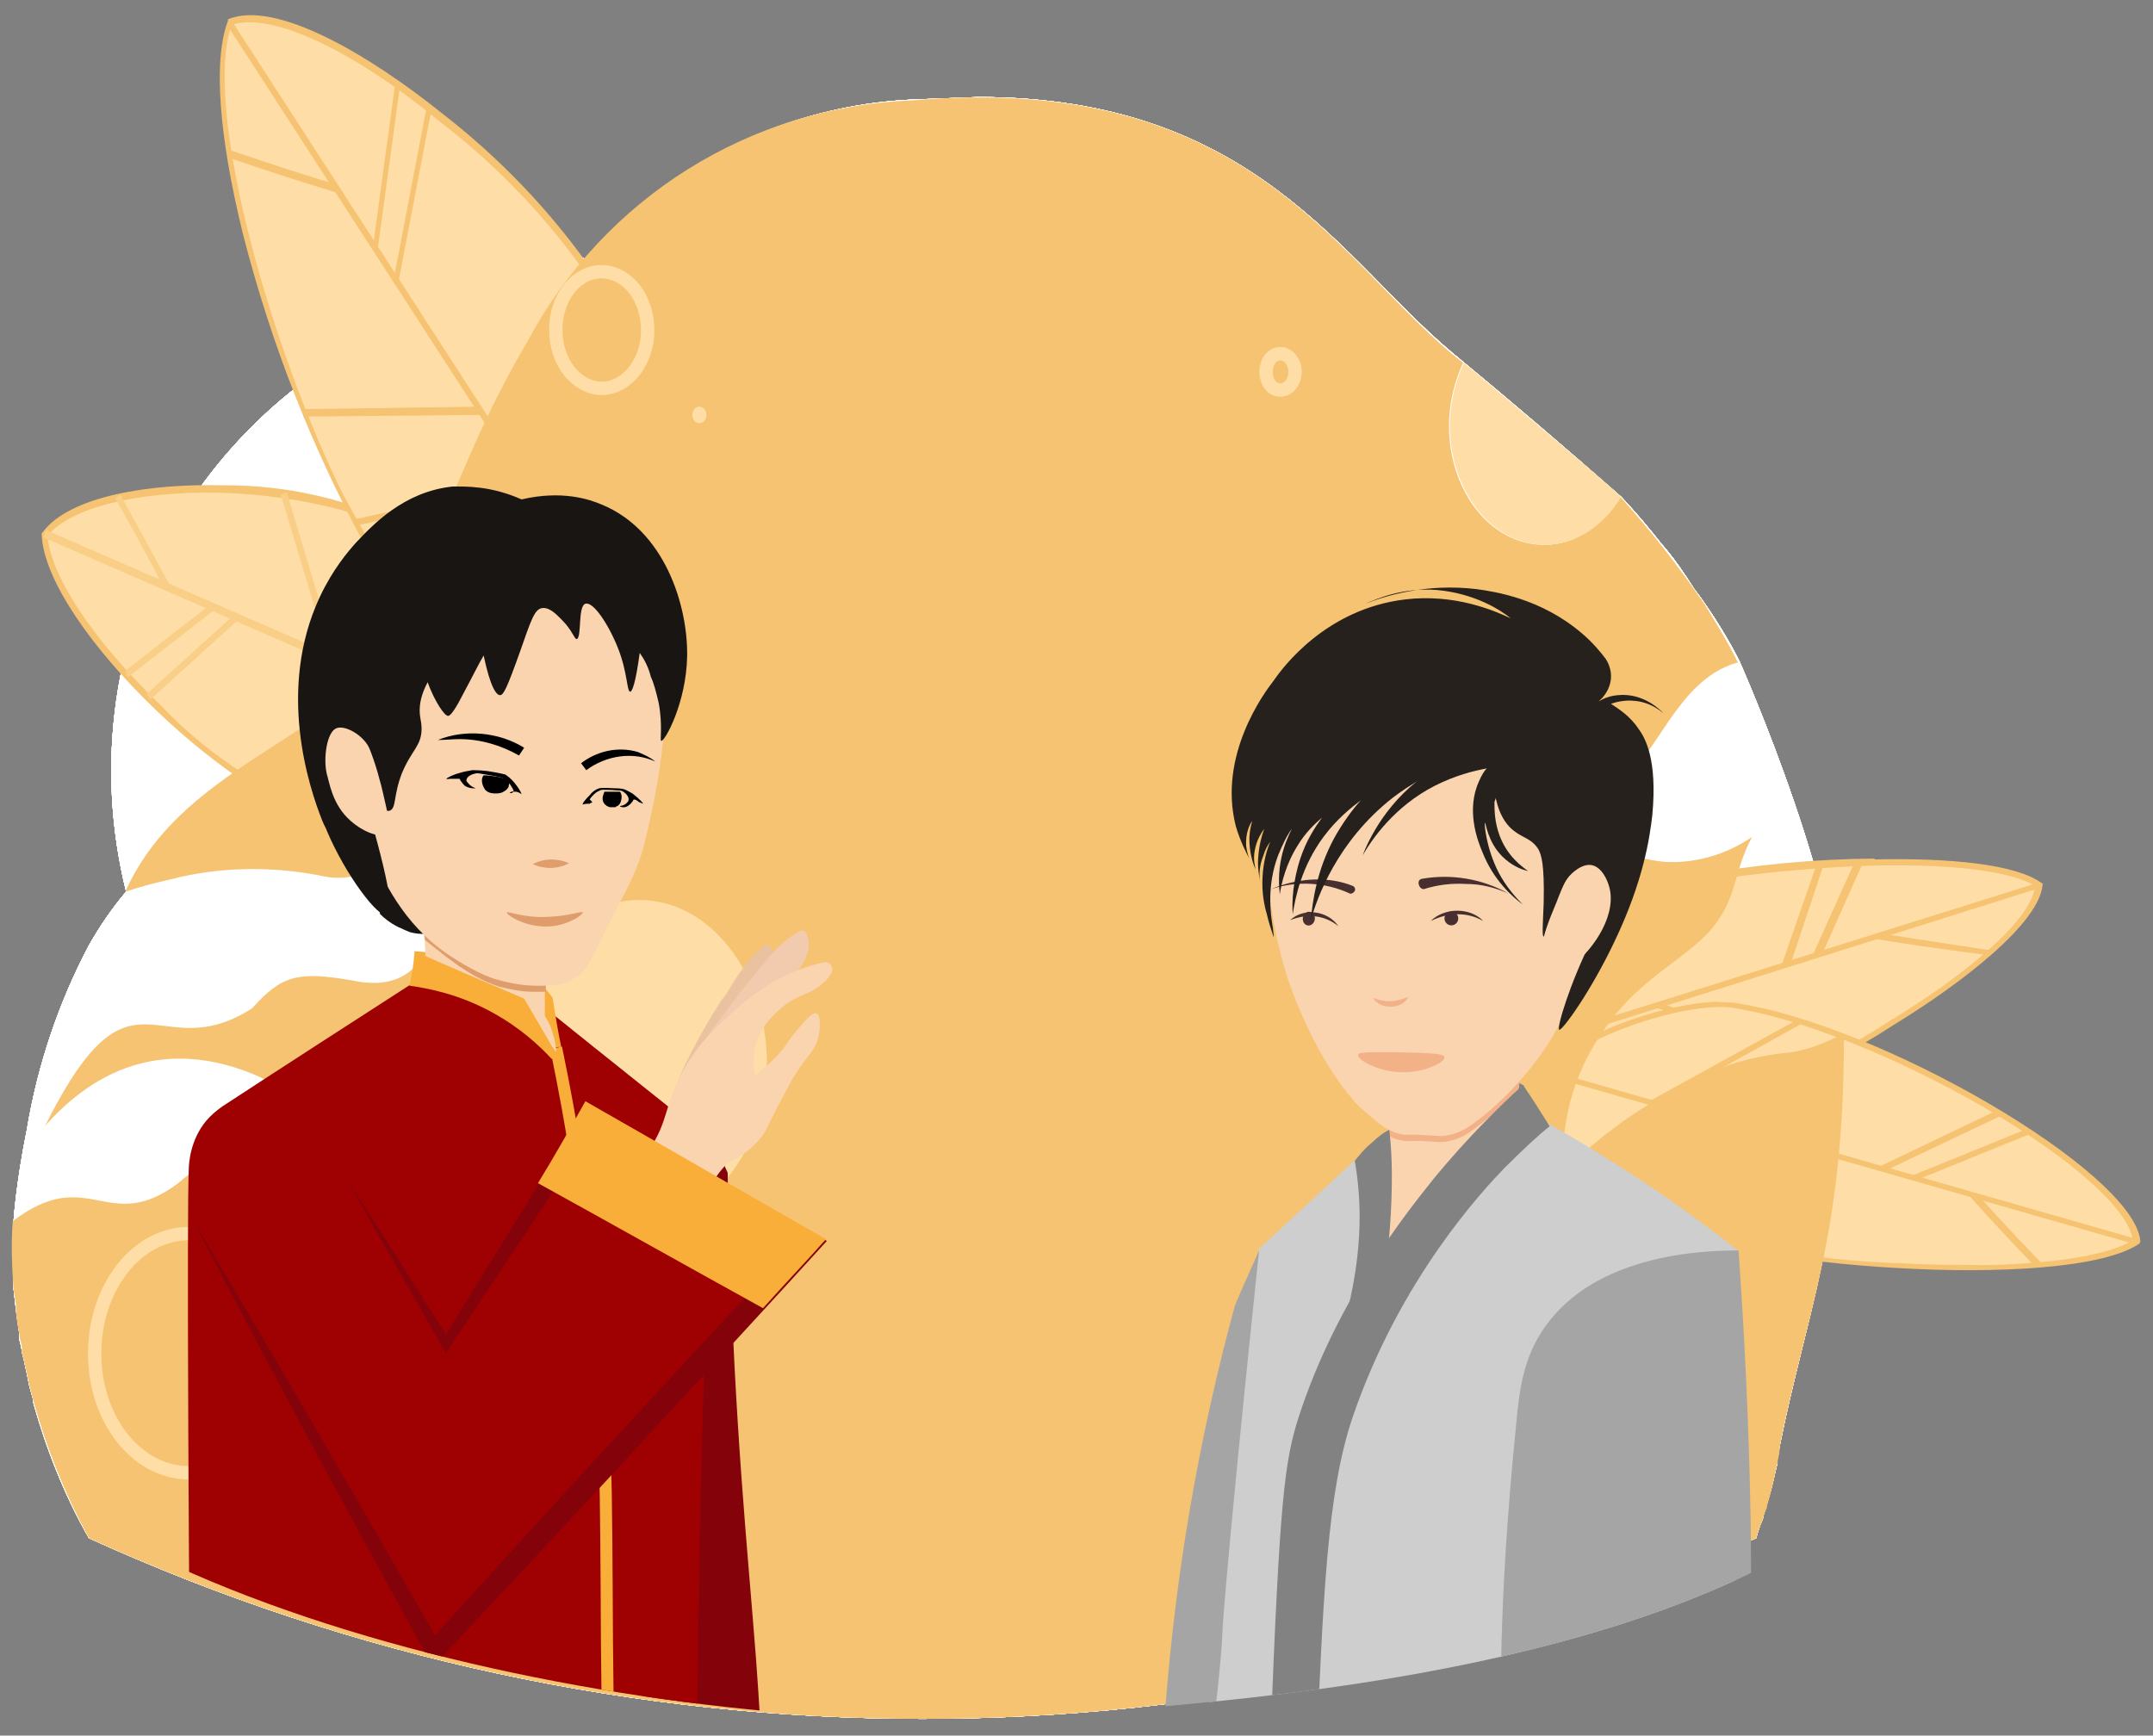 <?xml version="1.0" encoding="utf-8"?>
<!-- Generator: Adobe Illustrator 16.0.0, SVG Export Plug-In . SVG Version: 6.00 Build 0)  -->
<!DOCTYPE svg PUBLIC "-//W3C//DTD SVG 1.1//EN" "http://www.w3.org/Graphics/SVG/1.1/DTD/svg11.dtd">
<svg version="1.1" id="Layer_2" xmlns="http://www.w3.org/2000/svg" xmlns:xlink="http://www.w3.org/1999/xlink" x="0px" y="0px"
	 width="258px" height="208px" viewBox="0 0 258 208" enable-background="new 0 0 258 208" xml:space="preserve">
<rect x="0" y="0" width="258" height="208" fill="#808080" stroke="none"/>
<g>
	<path fill="#FFFFFF" d="M109.358,11.928c-15.08,0.694-29.266,7.639-39.087,19.146c-0.198-0.099-0.297-0.099-0.496-0.198
		c-0.297-0.1-0.694-0.199-0.993-0.298h-0.595c-3.076,0-5.556,3.075-5.556,6.944c0,0.298,0,0.694,0,0.992v0.297l0.1,0.397v0.099
		c0.099,0.298,0.198,0.496,0.297,0.793c0,0.298,0.099,0.496,0.199,0.793l-8.532-4.464c-13.889,4.266-25.694,13.393-33.234,25.793
		c-7.837,13.492-10.119,29.464-6.349,44.643c-1.687,1.982-3.174,4.166-4.464,6.447c-3.67,6.943-6.15,14.386-7.44,22.123
		c-1.29,6.35-1.587,10.912-1.587,10.912c0,1.488,0,2.877,0,4.365v3.77c0.199,1.785,0.397,3.572,0.694,5.356v0.694l0.199,0.794
		l0.099,0.595v0.1l0.298,1.19c0.099,0.597,0.297,1.29,0.396,1.886l0.199,0.991l0.496,1.786v0.297
		c1.588,5.655,3.77,11.111,6.647,16.171c63.491,28.868,136.308,28.868,199.798,0l0.199-0.694l0.297-0.893l0.298-0.693l0.099-0.498
		l0.299-0.99l0.297-0.992c0.397-1.29,0.694-2.68,0.994-3.968v-0.497l0.197-0.991l0.197-1.092c3.175-15.873,7.54-25,7.54-48.61
		c0.794-15.574-12.4-45.138-12.4-45.138c-1.39-2.778-3.075-5.456-4.86-7.937l-0.597-0.793c-1.188-1.885-2.479-3.77-3.968-5.457
		c-1.488-1.885-3.075-3.77-4.762-5.555c-6.646-5.853-13.395-11.607-20.237-17.262c-13.294-11.111-23.711-30.654-56.845-30.654
		L109.358,11.928z"/>
	<path fill="#FFFFFF" d="M109.358,11.928c-15.08,0.694-29.266,7.639-39.087,19.146c-0.198-0.099-0.297-0.099-0.496-0.198
		c-0.297-0.1-0.694-0.199-0.993-0.298h-0.595c-3.076,0-5.556,3.075-5.556,6.944c0,0.298,0,0.694,0,0.992v0.297l0.1,0.397v0.099
		c0.099,0.298,0.198,0.496,0.297,0.793c0,0.298,0.099,0.496,0.199,0.793l-8.532-4.464c-13.889,4.266-25.694,13.393-33.234,25.793
		c-7.837,13.492-10.119,29.464-6.349,44.643c-1.687,1.982-3.174,4.166-4.464,6.447c-3.67,6.943-6.15,14.386-7.44,22.123
		c-1.29,6.35-1.587,10.912-1.587,10.912c0,1.488,0,2.877,0,4.365v3.77c0.199,1.785,0.397,3.572,0.694,5.356v0.694l0.199,0.794
		l0.099,0.595v0.1l0.298,1.19c0.099,0.597,0.297,1.29,0.396,1.886l0.199,0.991l0.496,1.786v0.297
		c1.588,5.655,3.77,11.111,6.647,16.171c63.491,28.868,136.308,28.868,199.798,0l0.199-0.694l0.297-0.893l0.298-0.693l0.099-0.498
		l0.299-0.99l0.297-0.992c0.397-1.29,0.694-2.68,0.994-3.968v-0.497l0.197-0.991l0.197-1.092c3.175-15.873,7.54-25,7.54-48.61
		c0.794-15.574-12.4-45.138-12.4-45.138c-1.39-2.778-3.075-5.456-4.86-7.937l-0.597-0.793c-1.188-1.885-2.479-3.77-3.968-5.457
		c-1.488-1.885-3.075-3.77-4.762-5.555c-6.646-5.853-13.395-11.607-20.237-17.262c-13.294-11.111-23.711-30.654-56.845-30.654
		L109.358,11.928z"/>
	<path fill="#FFFFFF" d="M109.358,11.928c-15.08,0.694-29.266,7.639-39.087,19.146c-0.198-0.099-0.297-0.099-0.496-0.198
		c-0.297-0.1-0.694-0.199-0.993-0.298h-0.595c-3.076,0-5.556,3.075-5.556,6.944c0,0.298,0,0.694,0,0.992v0.297l0.1,0.397v0.099
		c0.099,0.298,0.198,0.496,0.297,0.793c0,0.298,0.099,0.496,0.199,0.793l-8.532-4.464c-13.889,4.266-25.694,13.393-33.234,25.793
		c-7.837,13.492-10.119,29.464-6.349,44.643c-1.687,1.982-3.174,4.166-4.464,6.447c-3.67,6.943-6.15,14.386-7.44,22.123
		c-1.29,6.35-1.587,10.912-1.587,10.912c0,1.488,0,2.877,0,4.365v3.77c0.199,1.785,0.397,3.572,0.694,5.356v0.694l0.199,0.794
		l0.099,0.595v0.1l0.298,1.19c0.099,0.597,0.297,1.29,0.396,1.886l0.199,0.991l0.496,1.786v0.297
		c1.588,5.655,3.77,11.111,6.647,16.171c63.491,28.868,136.308,28.868,199.798,0l0.199-0.694l0.297-0.893l0.298-0.693l0.099-0.498
		l0.299-0.99l0.297-0.992c0.397-1.29,0.694-2.68,0.994-3.968v-0.497l0.197-0.991l0.197-1.092c3.175-15.873,7.54-25,7.54-48.61
		c0.794-15.574-12.4-45.138-12.4-45.138c-1.39-2.778-3.075-5.456-4.86-7.937l-0.597-0.793c-1.188-1.885-2.479-3.77-3.968-5.457
		c-1.488-1.885-3.075-3.77-4.762-5.555c-6.646-5.853-13.395-11.607-20.237-17.262c-13.294-11.111-23.711-30.654-56.845-30.654
		L109.358,11.928z"/>
	<path fill="#FFFFFF" d="M109.358,11.928c-15.08,0.694-29.266,7.639-39.087,19.146c-0.198-0.099-0.297-0.099-0.496-0.198
		c-0.297-0.1-0.694-0.199-0.993-0.298h-0.595c-3.076,0-5.556,3.075-5.556,6.944c0,0.298,0,0.694,0,0.992v0.297l0.1,0.397v0.099
		c0.099,0.298,0.198,0.496,0.297,0.793c0,0.298,0.099,0.496,0.199,0.793l-8.532-4.464c-13.889,4.266-25.694,13.393-33.234,25.793
		c-7.837,13.492-10.119,29.464-6.349,44.643c-1.687,1.982-3.174,4.166-4.464,6.447c-3.67,6.943-6.15,14.386-7.44,22.123
		c-1.29,6.35-1.587,10.912-1.587,10.912c0,1.488,0,2.877,0,4.365v3.77c0.199,1.785,0.397,3.572,0.694,5.356v0.694l0.199,0.794
		l0.099,0.595v0.1l0.298,1.19c0.099,0.597,0.297,1.29,0.396,1.886l0.199,0.991l0.496,1.786v0.297
		c1.588,5.655,3.77,11.111,6.647,16.171c63.491,28.868,136.308,28.868,199.798,0l0.199-0.694l0.297-0.893l0.298-0.693l0.099-0.498
		l0.299-0.99l0.297-0.992c0.397-1.29,0.694-2.68,0.994-3.968v-0.497l0.197-0.991l0.197-1.092c3.175-15.873,7.54-25,7.54-48.61
		c0.794-15.574-12.4-45.138-12.4-45.138c-1.39-2.778-3.075-5.456-4.86-7.937l-0.597-0.793c-1.188-1.885-2.479-3.77-3.968-5.457
		c-1.488-1.885-3.075-3.77-4.762-5.555c-6.646-5.853-13.395-11.607-20.237-17.262c-13.294-11.111-23.711-30.654-56.845-30.654
		L109.358,11.928z"/>
	<path fill="#FFFFFF" d="M109.358,11.928c-15.08,0.694-29.266,7.639-39.087,19.146c-0.198-0.099-0.297-0.099-0.496-0.198
		c-0.297-0.1-0.694-0.199-0.993-0.298h-0.595c-3.076,0-5.556,3.075-5.556,6.944c0,0.298,0,0.694,0,0.992v0.297l0.1,0.397v0.099
		c0.099,0.298,0.198,0.496,0.297,0.793c0,0.298,0.099,0.496,0.199,0.793l-8.532-4.464c-13.889,4.266-25.694,13.393-33.234,25.793
		c-7.837,13.492-10.119,29.464-6.349,44.643c-1.687,1.982-3.174,4.166-4.464,6.447c-3.67,6.943-6.15,14.386-7.44,22.123
		c-1.29,6.35-1.587,10.912-1.587,10.912c0,1.488,0,2.877,0,4.365v3.77c0.199,1.785,0.397,3.572,0.694,5.356v0.694l0.199,0.794
		l0.099,0.595v0.1l0.298,1.19c0.099,0.597,0.297,1.29,0.396,1.886l0.199,0.991l0.496,1.786v0.297
		c1.588,5.655,3.77,11.111,6.647,16.171c63.491,28.868,136.308,28.868,199.798,0l0.199-0.694l0.297-0.893l0.298-0.693l0.099-0.498
		l0.299-0.99l0.297-0.992c0.397-1.29,0.694-2.68,0.994-3.968v-0.497l0.197-0.991l0.197-1.092c3.175-15.873,7.54-25,7.54-48.61
		c0.794-15.574-12.4-45.138-12.4-45.138c-1.39-2.778-3.075-5.456-4.86-7.937l-0.597-0.793c-1.188-1.885-2.479-3.77-3.968-5.457
		c-1.488-1.885-3.075-3.77-4.762-5.555c-6.646-5.853-13.395-11.607-20.237-17.262c-13.294-11.111-23.711-30.654-56.845-30.654
		L109.358,11.928z"/>
	<path fill="#FFFFFF" d="M109.358,11.928c-15.08,0.694-29.266,7.639-39.087,19.146c-0.198-0.099-0.297-0.099-0.496-0.198
		c-0.297-0.1-0.694-0.199-0.993-0.298h-0.595c-3.076,0-5.556,3.075-5.556,6.944c0,0.298,0,0.694,0,0.992v0.297l0.1,0.397v0.099
		c0.099,0.298,0.198,0.496,0.297,0.793c0,0.298,0.099,0.496,0.199,0.793l-8.532-4.464c-13.889,4.266-25.694,13.393-33.234,25.793
		c-7.837,13.492-10.119,29.464-6.349,44.643c-1.687,1.982-3.174,4.166-4.464,6.447c-3.67,6.943-6.15,14.386-7.44,22.123
		c-1.29,6.35-1.587,10.912-1.587,10.912c0,1.488,0,2.877,0,4.365v3.77c0.199,1.785,0.397,3.572,0.694,5.356v0.694l0.199,0.794
		l0.099,0.595v0.1l0.298,1.19c0.099,0.597,0.297,1.29,0.396,1.886l0.199,0.991l0.496,1.786v0.297
		c1.588,5.655,3.77,11.111,6.647,16.171c63.491,28.868,136.308,28.868,199.798,0l0.199-0.694l0.297-0.893l0.298-0.693l0.099-0.498
		l0.299-0.99l0.297-0.992c0.397-1.29,0.694-2.68,0.994-3.968v-0.497l0.197-0.991l0.197-1.092c3.175-15.873,7.54-25,7.54-48.61
		c0.794-15.574-12.4-45.138-12.4-45.138c-1.39-2.778-3.075-5.456-4.86-7.937l-0.597-0.793c-1.188-1.885-2.479-3.77-3.968-5.457
		c-1.488-1.885-3.075-3.77-4.762-5.555c-6.646-5.853-13.395-11.607-20.237-17.262c-13.294-11.111-23.711-30.654-56.845-30.654
		L109.358,11.928z"/>
	<path fill="#FFFFFF" d="M109.358,11.928c-15.08,0.694-29.266,7.639-39.087,19.146c-0.198-0.099-0.297-0.099-0.496-0.198
		c-0.297-0.1-0.694-0.199-0.993-0.298h-0.595c-3.076,0-5.556,3.075-5.556,6.944c0,0.298,0,0.694,0,0.992v0.297l0.1,0.397v0.099
		c0.099,0.298,0.198,0.496,0.297,0.793c0,0.298,0.099,0.496,0.199,0.793l-8.532-4.464c-13.889,4.266-25.694,13.393-33.234,25.793
		c-7.837,13.492-10.119,29.464-6.349,44.643c-1.687,1.982-3.174,4.166-4.464,6.447c-3.67,6.943-6.15,14.386-7.44,22.123
		c-1.29,6.35-1.587,10.912-1.587,10.912c0,1.488,0,2.877,0,4.365v3.77c0.199,1.785,0.397,3.572,0.694,5.356v0.694l0.199,0.794
		l0.099,0.595v0.1l0.298,1.19c0.099,0.597,0.297,1.29,0.396,1.886l0.199,0.991l0.496,1.786v0.297
		c1.588,5.655,3.77,11.111,6.647,16.171c63.491,28.868,136.308,28.868,199.798,0l0.199-0.694l0.297-0.893l0.298-0.693l0.099-0.498
		l0.299-0.99l0.297-0.992c0.397-1.29,0.694-2.68,0.994-3.968v-0.497l0.197-0.991l0.197-1.092c3.175-15.873,7.54-25,7.54-48.61
		c0.794-15.574-12.4-45.138-12.4-45.138c-1.39-2.778-3.075-5.456-4.86-7.937l-0.597-0.793c-1.188-1.885-2.479-3.77-3.968-5.457
		c-1.488-1.885-3.075-3.77-4.762-5.555c-6.646-5.853-13.395-11.607-20.237-17.262c-13.294-11.111-23.711-30.654-56.845-30.654
		L109.358,11.928z"/>
	<path fill="#FFFFFF" d="M109.358,11.928c-15.08,0.694-29.266,7.639-39.087,19.146c-0.198-0.099-0.297-0.099-0.496-0.198
		c-0.297-0.1-0.694-0.199-0.993-0.298h-0.595c-3.076,0-5.556,3.075-5.556,6.944c0,0.298,0,0.694,0,0.992v0.297l0.1,0.397v0.099
		c0.099,0.298,0.198,0.496,0.297,0.793c0,0.298,0.099,0.496,0.199,0.793l-8.532-4.464c-13.889,4.266-25.694,13.393-33.234,25.793
		c-7.837,13.492-10.119,29.464-6.349,44.643c-1.687,1.982-3.174,4.166-4.464,6.447c-3.67,6.943-6.15,14.386-7.44,22.123
		c-1.29,6.35-1.587,10.912-1.587,10.912c0,1.488,0,2.877,0,4.365v3.77c0.199,1.785,0.397,3.572,0.694,5.356v0.694l0.199,0.794
		l0.099,0.595v0.1l0.298,1.19c0.099,0.597,0.297,1.29,0.396,1.886l0.199,0.991l0.496,1.786v0.297
		c1.588,5.655,3.77,11.111,6.647,16.171c63.491,28.868,136.308,28.868,199.798,0l0.199-0.694l0.297-0.893l0.298-0.693l0.099-0.498
		l0.299-0.99l0.297-0.992c0.397-1.29,0.694-2.68,0.994-3.968v-0.497l0.197-0.991l0.197-1.092c3.175-15.873,7.54-25,7.54-48.61
		c0.794-15.574-12.4-45.138-12.4-45.138c-1.39-2.778-3.075-5.456-4.86-7.937l-0.597-0.793c-1.188-1.885-2.479-3.77-3.968-5.457
		c-1.488-1.885-3.075-3.77-4.762-5.555c-6.646-5.853-13.395-11.607-20.237-17.262c-13.294-11.111-23.711-30.654-56.845-30.654
		L109.358,11.928z"/>
	<path fill="#FEDEA6" d="M196.361,135.438c-10.913,1.785-19.049-1.984-22.024-7.44c-2.381-4.267,3.571-14.683,8.531-17.063
		c14.882-7.242,53.571-10.316,61.508-4.961C243.779,114.01,213.623,132.462,196.361,135.438z"/>
	<path fill="#F5C371" d="M224.634,102.898c-14.384,0.1-28.571,2.679-42.063,7.738c-5.158,2.579-11.109,13.095-8.631,17.46
		c1.588,2.978,4.465,5.258,8.233,6.646c4.563,1.587,9.524,1.885,14.286,0.992c10.813-2.479,21.13-6.846,30.456-12.896
		c8.433-5.158,17.56-12.302,17.856-16.865v-0.099l-0.198-0.101c-3.075-2.183-10.813-2.977-19.94-2.776L224.634,102.898
		L224.634,102.898z M191.5,135.636c-8.532,0.199-14.385-3.472-16.766-7.737c-2.184-3.969,3.472-14.186,8.332-16.567
		c6.944-3.372,19.545-6.05,33.233-7.142c13.294-1.091,23.81-0.298,27.579,1.984c-0.396,3.769-7.143,9.92-17.561,16.269
		c-9.226,5.953-19.344,10.22-30.059,12.699C194.674,135.438,193.087,135.636,191.5,135.636z"/>
	<path fill="#F5C371" d="M174.635,128.395l-0.298-0.693l69.938-21.926l0.299,0.596L174.635,128.395z"/>
	<path fill="#F5C371" d="M222.253,103.295l-4.96,11.014l0.991,0.197l4.86-10.913l-0.99-0.298H222.253z M214.416,115.796
		l-0.895-0.198l4.168-12.005l0.793,0.198l-3.967,11.904L214.416,115.796z M218.284,127.7l-19.841-6.944l0.396-0.596l19.842,6.943
		l-0.397,0.498V127.7z M187.035,124.327l-0.893-0.101l3.969-16.07l0.893,0.1L187.035,124.327z M207.473,132.462l-17.856-8.929
		l0.495-0.596l17.856,8.93L207.473,132.462L207.473,132.462z M225.031,111.827l-0.198,0.694c1.983,0.396,7.539,1.19,13.688,1.983
		l0.101-0.596L225.031,111.827L225.031,111.827z"/>
	<path fill="#FEDEA6" d="M194.575,145.357c-9.425-4.266-11.707-11.211-8.83-16.864c2.282-4.267,16.071-8.829,21.825-7.937
		c17.361,2.381,47.816,20.139,48.412,28.174C248.245,154.386,209.654,152.203,194.575,145.357z"/>
	<path fill="#F5C371" d="M205.686,120.063c-6.646,0.196-18.252,4.363-20.336,8.432c-1.588,2.777-1.588,6.15-0.197,9.027
		c1.981,3.67,5.257,6.646,9.226,8.136c7.043,3.174,19.94,5.653,33.729,6.349c10.713,0.596,23.81,0.1,28.271-2.976l0.1-0.199v-0.101
		c-0.693-8.232-31.25-26.088-48.809-28.569L205.686,120.063L205.686,120.063z M238.423,151.607c-3.174,0-6.646,0-10.315-0.197
		c-11.311-0.299-22.619-2.48-33.233-6.35c-9.623-4.365-11.31-11.31-8.729-16.369c2.183-4.168,15.674-8.631,21.328-7.937
		c7.938,1.19,19.543,5.754,30.356,12.003c10.517,6.151,17.262,12.203,17.758,15.873C252.907,150.318,246.657,151.41,238.423,151.607
		L238.423,151.607z"/>
	<path fill="#F5C371" d="M255.884,149.128l-70.237-20.138l0.299-0.596l70.236,20.139L255.884,149.128L255.884,149.128z"/>
	<path fill="#F5C371" d="M242.789,135.339l-13.689,5.556l0.396,0.596l13.688-5.557L242.789,135.339z M225.727,140.398l-0.498-0.597
		l13.891-6.646l0.595,0.595L225.727,140.398z M217.393,151.111l-7.738-15.276l0.794-0.299l7.837,15.278L217.393,151.111z
		 M198.245,132.462l-0.595-0.496l17.658-9.722l0.496,0.495L198.245,132.462z M205.29,149.029l-4.563-15.873l0.991-0.1l4.464,15.873
		h-0.992L205.29,149.029z M236.836,142.979l-0.793,0.396c2.579,2.877,5.257,5.754,7.936,8.532l0.795-0.397
		C241.102,147.739,238.025,144.366,236.836,142.979z"/>
	<path fill="#FEDEA6" d="M51.521,65.201c7.143,5.258,8.929,14.483,6.747,21.924C56.482,93.078,46.165,99.824,41.8,99.03
		C28.705,96.748,5.888,74.725,5.392,64.109C11.146,56.173,40.212,57.066,51.521,65.201L51.521,65.201z"/>
	<path fill="#F5C371" d="M59.26,83.454c0.397-2.777,0.199-5.555-0.595-8.233c-1.091-4.167-3.472-7.738-6.944-10.317
		c-7.639-4.563-16.369-6.845-25.297-6.746c-8.135-0.198-18.055,1.191-21.329,5.655l-0.099,0.099v0.198
		c0.496,10.913,23.512,33.035,36.706,35.317c4.563,0.892,15.079-6.051,16.864-12.103C58.863,86.034,59.161,84.744,59.26,83.454z
		 M5.689,64.209c2.777-3.373,10.714-5.357,20.634-5.159c10.219,0.298,19.841,2.877,25,6.646c6.052,4.365,7.936,11.607,7.242,17.857
		c-0.1,1.19-0.297,2.282-0.694,3.473c-1.587,5.655-11.706,12.301-15.972,11.507c-8.731-2.678-16.568-7.539-22.817-14.186
		C11.146,76.708,6.086,69.07,5.689,64.209z"/>
	<path fill="#F9CF88" d="M5.193,64.407l0.297-0.893L58.367,86.53l-0.297,0.893L5.193,64.407z"/>
	<path fill="#F9CF88" d="M25.629,73.138l-0.297-0.794L15.015,80.38l0.297,0.794L25.629,73.138z M17.594,83.157l10.516-9.523
		l0.397,0.694l-10.516,9.523L17.594,83.157z M33.764,59.249l0.595-0.297l5.952,19.841l-0.694,0.396l-5.952-19.84L33.764,59.249z
		 M35.55,96.45l13.293-13.889l0.397,0.794L35.947,97.244L35.55,96.45z M42.891,61.232l0.596-0.198l3.472,20.833l-0.694,0.198
		L42.891,61.232z M20.371,70.161l-5.952-10.913l-0.596,0.496c2.778,4.861,5.06,9.226,5.953,10.912L20.371,70.161L20.371,70.161z"/>
	<path fill="#FEDEA6" d="M44.181,65.498l-3.175-5.753C31.482,40.896,23.943,12.424,27.415,2.702
		c10.119-4.167,41.17,21.031,49.503,40.178c4.762,10.119,3.472,22.123-3.373,30.952c-0.893,1.091-1.984,2.083-3.174,2.976
		c-5.854,4.067-13.393,3.968-20.139-3.175c-1.984-1.984-3.968-4.861-5.953-8.135H44.181z"/>
	<path fill="#F5C371" d="M79.696,59.546c0.694-5.655-0.198-11.508-2.579-16.865c-5.754-11.31-13.988-21.23-24.107-29.067
		C44.379,6.67,33.07-0.076,27.316,2.305v0.199C25.53,7.167,26.225,16.294,29.101,28c3.373,13.194,8.333,25.893,14.881,37.797
		c1.686,2.977,3.67,5.754,5.952,8.234c6.35,6.646,13.988,7.837,20.536,3.175c1.19-0.893,2.281-1.984,3.274-3.075
		C77.216,69.962,79.299,64.903,79.696,59.546L79.696,59.546z M27.712,3c4.564-1.587,14.187,2.679,24.9,11.508
		c10.02,7.639,18.155,17.46,23.81,28.67c4.662,9.921,3.472,21.626-3.175,30.357c-0.893,1.19-1.983,2.183-3.174,2.976
		c-6.25,4.464-13.69,3.373-19.841-3.075c-1.786-1.984-3.77-4.762-5.754-8.135l-3.274-5.853C32.276,41.392,24.34,13.019,27.712,3.099
		V3z"/>
	<path fill="#F5C371" d="M27.217,3l0.496-0.595l46.032,71.13l-0.497,0.595L27.217,3z"/>
	<path fill="#F5C371" d="M47.951,10.142l-0.596-0.099l-2.679,19.642l0.595,0.1L47.951,10.142z M47.157,33.555l3.969-20.734
		l0.595,0.198l-3.968,20.734L47.157,33.555z M36.443,49.031l21.131-0.298v0.992l-21.23,0.199v-0.992L36.443,49.031z M65.113,61.332
		l6.647-26.885l0.694,0.198L65.807,61.53L65.113,61.332z M42.494,62.225l20.833-4.464v0.895l-20.833,4.364V62.225z M40.411,22.146
		c-1.984-0.596-7.143-2.183-12.897-4.167l-0.198,0.893c5.753,1.984,10.912,3.571,12.896,4.167l0.199-0.992V22.146z"/>
	<g>
		<path fill="#F5C371" d="M220.963,124.426c0,23.61-4.464,32.737-7.639,48.61l-0.1,0.991v0.101l-0.197,0.991v0.298l-0.1,0.101
			c-0.299,1.687-0.695,3.373-1.191,4.959v0.198l-0.396,0.993l-0.099,0.396c-0.198,0.494-0.396,1.091-0.595,1.586l-0.199,0.695
			c-63.49,28.867-136.307,28.867-199.798,0c-0.397-0.795-0.793-1.488-1.19-2.281c-2.58-5.159-4.564-10.518-5.953-16.071
			l-0.199-0.992c-0.099-0.596-0.297-1.19-0.396-1.786l-0.298-1.189v-0.694l-0.198-0.794l-0.099-0.694
			c-0.198-0.793-0.297-1.686-0.397-2.479v-0.992l-0.297-1.886c-0.198-2.678-0.298-5.455-0.1-8.135
			c9.127-6.943,11.409,1.785,19.841-4.563c6.15-5.357,16.766-8.434,16.766-8.434c-6.647-5.258-20.536-12.201-32.737,1.588
			c10.516-21.031,13.293-6.745,24.801-14.086c3.571-3.969,5.457-4.465,11.904-3.375c13.69,2.978,7.937-16.07,19.841-14.285
			c0,0-2.381-2.877-8.929-2.877c-6.548,0-7.639,6.351-14.88,4.564c-5.853-1.092-11.904-0.992-17.659,0.496
			c-1.786,0.396-3.67,0.894-5.456,1.488c7.34-16.369,27.678-18.552,33.332-32.54c4.266-10.714,8.532-22.817,14.881-33.432
			c9.126-17.162,26.686-28.174,46.13-28.869c39.483-3.373,50.297,18.254,64.482,30.258l1.488,1.19
			c-0.992,2.182-1.687,4.762-1.687,7.54c0,7.937,5.06,14.286,11.407,14.286c3.673,0,6.944-2.282,9.128-5.754
			c3.67,4.067,7.043,8.432,10.118,12.896c1.39,2.282,2.776,4.564,3.97,6.945c-6.25,1.687-8.93,8.928-12.104,12.301
			c-2.579,2.282-5.853,3.87-9.226,4.464c0,0,3.967,6.349,12.599,7.142c3.671,0.199,7.342-0.893,10.416-2.977
			c-2.281,4.266-1.687,7.144-4.763,10.915c-3.77,4.363-9.226,5.951-13.889,13.591c-4.859,7.639-3.968,15.674-3.968,15.674
			c4.96-5.06,10.912-9.026,17.36-11.904c3.175-1.389,6.547-2.183,9.92-2.479c1.886-0.299,3.97-0.991,6.15-2.184v0.496H220.963z"/>
	</g>
	<g>
		<path fill="#FEDEA6" d="M194.277,59.546c-2.084,3.472-5.457,5.754-9.127,5.754c-6.35,0-11.408-6.449-11.408-14.286
			c0-2.778,0.693-5.357,1.688-7.54C175.43,43.475,193.285,58.455,194.277,59.546z"/>
	</g>
	<g>
		<path fill="#FEDEA6" d="M91.898,127.204c0,10.715-6.944,19.345-15.278,19.345c-8.531,0-15.376-8.63-15.376-19.345
			c0-10.615,6.944-19.347,15.376-19.347C85.053,107.857,91.799,116.589,91.898,127.204L91.898,127.204z"/>
	</g>
	<g>
		<path fill="#FEDEA6" d="M84.656,49.725c0,0.595-0.396,0.992-0.893,0.992c-0.397,0-0.793-0.397-0.793-0.992
			c0-0.596,0.396-0.992,0.793-0.992C84.26,48.733,84.656,49.129,84.656,49.725z"/>
	</g>
	<g>
		<path fill="none" stroke="#FFFFFF" stroke-width="1.6" stroke-miterlimit="10" d="M55.093,140.199c0.993,0,1.786-0.992,1.786-2.28
			c0-1.19-0.694-2.185-1.687-2.185c-0.993,0-1.786,0.992-1.786,2.185C53.407,139.207,54.2,140.199,55.093,140.199L55.093,140.199z"
			/>
	</g>
	<g>
		<path fill="none" stroke="#FEDEA6" stroke-width="1.6" stroke-miterlimit="10" d="M153.404,46.749
			c0.992,0,1.785-0.992,1.785-2.183s-0.793-2.183-1.785-2.183c-0.991,0-1.688,0.992-1.688,2.183S152.413,46.749,153.404,46.749z"/>
	</g>
	<g>
		<path fill="none" stroke="#FEDEA6" stroke-width="1.6" stroke-miterlimit="10" d="M72.057,46.55c3.076,0,5.556-3.174,5.556-6.944
			c0-3.969-2.48-7.044-5.556-7.044c-2.976,0-5.456,3.075-5.456,6.944C66.601,43.475,69.082,46.451,72.057,46.55L72.057,46.55z"/>
	</g>
	<g>
		<path fill="none" stroke="#FEDEA6" stroke-width="1.6" stroke-miterlimit="10" d="M22.654,176.508
			c6.349,0,11.409-6.447,11.409-14.285c0-7.936-5.06-14.384-11.409-14.384c-6.25,0-11.31,6.448-11.31,14.384
			C11.344,170.159,16.404,176.508,22.654,176.508z"/>
	</g>
	<g>
		<g>
			<g>
				<defs>
					<path id="SVGID_1_" d="M-14.069,155.438c9.92,34.101,82.255,51.356,130.099,50.633c41.644-2.17,101.268-7.438,121.107-40.817
						c28.314-42.883,0.725-106.331-33.271-140.844C175.552-4.319,123.676-30.979,89.163-13.516
						C72.63-5.249,54.959,15.728,44.729,34.741c-5.89,11.057-6.2,15.707-13.847,26.351C18.068,78.866,9.698,77.936-1.565,94.469
						c-10.023,14.674-12.813,29.143-13.846,35.961C-16.858,141.59-16.032,148.823-14.069,155.438z"/>
				</defs>
				<clipPath id="SVGID_2_">
					<use xlink:href="#SVGID_1_"  overflow="visible"/>
				</clipPath>
				<g clip-path="url(#SVGID_2_)">
					<g>
						<g>
							<g>
								<g>
									<path fill="#84030A" d="M77.279,208.033c-0.93-26.453-4.236-50.323-8.577-71.301c0.723-3.616,1.343-7.131,2.066-10.851
										c1.963,1.345,4.03,2.79,6.2,4.443c1.757,1.344,3.308,2.687,4.754,4.03c1.24,0.725,2.479,1.445,3.72,2.272
										c0.619,1.345,1.136,2.583,1.756,3.927c0,1.758,0.104,4.236,0.207,7.439c0.62,22.939,2.17,37.511,3.203,50.943
										c0.724,10.024,1.55,24.389,1.55,42.265c-4.96-0.619-9.816-1.239-14.776-1.962C77.589,229.32,77.693,218.885,77.279,208.033
										z"/>
									<path fill="#F8AE38" d="M49.689,113.999c1.756,0.104,3.719,0.414,5.993,0.931c1.757,0.413,3.411,0.93,4.857,1.446
										c-0.103,0.724-0.31,1.55-0.414,2.272c-3.306-0.414-6.613-0.93-9.816-1.342C50.102,116.17,49.896,115.136,49.689,113.999z"
										/>
									<path fill="#9F0102" d="M23.132,242.238c-0.621-56.524-0.723-97.858-0.517-101.889c0-1.033,0.206-3.721,2.067-5.994
										c0.62-0.724,1.239-1.239,1.963-1.758c7.75-5.063,15.604-10.125,23.457-15.189c1.653-0.102,3.617,0,5.89,0.312
										c4.444,0.724,7.854,2.376,10.127,3.72c6.406,5.168,12.813,10.23,19.22,15.396c-0.31,7.439-0.62,14.882-0.827,22.321
										c-0.93,28.727-1.24,56.729-0.827,84.01"/>
									<path fill="none" stroke="#F8AE38" stroke-width="1.444" stroke-miterlimit="10" d="M66.636,125.57
										c1.963,9.404,3.617,19.844,4.753,31.21c1.241,12.503,1.241,20.977,1.344,39.989c0.104,10.541,0.311,26.559,0.517,46.812"/>
									<path fill="none" stroke="#F8AE38" stroke-width="1.444" stroke-miterlimit="10" d="M63.846,143.967
										c3.307-0.207,6.614-0.414,9.817-0.619"/>
									<path fill="none" stroke="#F8AE38" stroke-width="1.444" stroke-miterlimit="10" d="M66.945,171.764
										c3.204-0.311,6.408-0.725,9.611-1.033"/>
									<path fill="none" stroke="#F8AE38" stroke-width="1.444" stroke-miterlimit="10" d="M67.152,221.158
										c3.927-0.313,7.751-0.725,11.677-1.139"/>
									<path fill="#F8AE38" d="M54.338,111.934c1.654,0.31,4.341,1.137,7.131,2.996c2.273,1.551,3.823,3.409,4.753,4.649
										c0.311,1.964,0.621,3.928,1.034,5.89c-0.311,0-0.517,0-0.723,0.104c-0.311-1.342-1.344-4.854-4.548-7.853
										c-4.029-3.721-8.782-4.03-10.023-4.03C52.892,113.173,53.615,112.553,54.338,111.934z"/>
									<g>
										<path fill="none" d="M67.463,131.464"/>
									</g>
									<g>
										<path fill="#191513" d="M45.556,109.557c0.414,0.413,1.137,1.033,2.17,1.549c0.31,0.104,0.827,0.414,1.446,0.621
											c1.137,0.312,2.274,0.207,2.997,0c-0.207-1.344-0.723-4.237-2.997-7.026c-2.067-2.687-4.546-3.927-5.683-4.443
											C44.212,103.355,44.936,106.456,45.556,109.557z"/>
										<g>
											<path fill="#FAD4AF" d="M66.636,126.09c-0.826-1.033-1.756-2.066-2.79-3.101c-0.93-1.032-1.86-1.964-2.79-2.789
												c-0.413-0.312-0.826-0.621-1.344-1.033c-0.31-0.312-0.723-0.519-1.136-0.724c-1.344-0.725-2.584-1.344-3.72-1.758
												c-1.447-0.517-2.894-0.725-4.031-0.93c0.104-0.621,0.207-1.445,0.104-2.273c0-0.311,0-0.724-0.104-1.138l0,0
												c0-0.104,0-0.104,0-0.206c-0.103-0.517-0.206-1.033-0.31-1.445c-0.103-0.312-0.103-0.519-0.207-0.725
												c3.927,0.62,7.853,1.137,11.676,1.653c1.137,0.206,2.273,0.31,3.411,0.517l0,0l0,0c0,0.518,0,0.93,0,1.446
												c0,1.651,0,3.308-0.104,4.96v0.104c0,0.311,0,0.621,0,0.931c0,0.724,0,1.446,0,2.171
												c0.207,0.311,0.414,0.723,0.621,1.137C66.429,124.23,66.636,125.264,66.636,126.09z"/>
											<path fill="#E09D6C" d="M65.499,112.346c0,0.518,0,0.93,0,1.446c0,1.653,0,3.308-0.103,4.961v0.104
												c-0.517,0-1.034,0-1.551,0c-1.447,0-2.79-0.312-4.03-0.621c-1.963-0.619-3.617-1.653-4.857-2.479
												c-0.414-0.312-0.826-0.621-1.55-1.138c-1.033-0.827-1.86-1.446-2.48-1.963l0,0c0-0.104,0-0.104,0-0.207
												c-0.104-0.518-0.207-1.033-0.309-1.447c-0.104-0.309-0.104-0.516-0.207-0.723c3.926,0.619,7.853,1.137,11.677,1.652
												C63.329,112.037,64.362,112.141,65.499,112.346z"/>
											<path fill="#FAD4AF" d="M59.712,61.299c-17.153,0.31-19.529,11.884-19.427,18.6c0,2.997,0.104,5.167,0.517,8.267
												c0.518,3.617,1.137,8.267,3.41,13.433c1.654,3.824,4.03,9.094,9.507,12.814c2.79,1.858,4.96,2.79,5.89,2.995
												c2.79,0.826,4.856,0.725,5.373,0.725c1.034,0,2.274-0.104,3.307-0.619c2.273-0.932,2.79-3.203,5.271-7.957
												c1.24-2.48,2.687-4.755,3.616-8.267c2.274-9.094,2.79-15.397,2.583-22.01C79.552,72.562,76.762,60.988,59.712,61.299z"/>
											<path fill="#191513" d="M62.502,59.852c4.856-1.137,8.163,0,9.61,0.621c7.543,3.1,10.333,12.09,10.23,18.187
												c-0.104,5.581-2.687,10.23-3.1,10.127c-0.207,0,0.207-1.757-0.31-4.546c-0.311-1.344-0.621-2.48-0.93-3.1
												c-0.31-1.241-0.827-2.17-1.343-2.894c-0.517,3.824-0.931,4.65-1.137,4.65c-0.413,0-0.31-2.273-1.446-5.167
												c-1.136-2.894-2.997-5.683-3.927-5.373c-0.931,0.309-0.414,4.03-1.033,4.236c-0.311,0-0.517-1.033-1.757-2.273
												c-0.62-0.62-1.446-1.55-2.376-1.446s-1.343,1.446-2.686,5.271c-1.55,4.34-1.964,5.167-2.377,5.167
												s-1.137-0.827-1.963-4.754c-0.621,1.033-1.033,1.963-2.48,4.65c-0.724,1.448-1.447,2.583-1.756,2.583
												c-0.414,0.104-1.653-1.758-2.48-4.03c-0.31,0.62-0.826,1.653-0.93,2.896c-0.104,1.239,0.207,1.652,0.207,2.686
												c0,2.067-1.24,2.583-2.376,5.374c-1.034,2.688-0.621,4.134-1.446,4.443c-1.137,0.309-2.894-2.583-3.721-3.926
												c3.721,12.193,4.237,16.121,3.41,16.429c-1.033,0.414-4.96-4.752-7.233-10.126c0-0.103-0.31-0.621-0.516-1.135
												c-1.654-4.134-5.477-15.811-0.31-26.868c1.55-3.307,3.409-5.476,4.34-6.51c1.963-2.066,5.684-6.097,11.574-6.716
												C55.786,58.302,58.782,58.198,62.502,59.852z"/>
										</g>
										<path fill="none" stroke="#F8AE38" stroke-width="1.444" stroke-miterlimit="10" d="M47.105,123.609"/>
										<g>
											<g>
												<path d="M52.479,88.683c3.307-1.344,7.336-0.93,10.333,0.929l-0.62,0.931c-2.169-1.241-4.65-1.964-7.129-1.964
													C54.236,88.579,53.409,88.683,52.479,88.683L52.479,88.683L52.479,88.683z"/>
											</g>
										</g>
										<g>
											<g>
												<path d="M78.52,91.266c-2.687-1.241-5.89-0.723-8.267,1.033l-0.621-0.827c1.86-1.446,4.444-2.065,6.82-1.342
													C77.176,90.439,77.899,90.749,78.52,91.266L78.52,91.266L78.52,91.266z"/>
											</g>
										</g>
										<path fill="#E09D6C" d="M60.746,109.35c-0.104,0.31,2.479,1.965,5.374,1.652c2.066-0.206,3.72-1.344,3.72-1.652
											c-0.104-0.207-1.55,0.414-4.03,0.519C62.709,110.072,60.849,109.143,60.746,109.35z"/>
										<g>
											<path fill="#E09D6C" d="M63.846,103.563c1.344-0.723,2.997-0.723,4.34-0.104
												C66.843,104.183,65.189,104.183,63.846,103.563L63.846,103.563z"/>
										</g>
										<g>
											<path d="M70.976,96.122L70.976,96.122c-0.104-0.104-0.207-0.208-0.311-0.31c0.104-0.207,0.311-0.412,0.517-0.62
												c0,0,0.31-0.31,0.62-0.413c0.311-0.207,0.621-0.104,1.447-0.104c1.136,0.104,1.136,0,1.447,0.207
												c0.31,0.207,0.723,0.621,0.62,1.032c0,0.104-0.103,0.208-0.207,0.312c-0.413,0.413-0.827,0.31-0.827,0.413
												c0,0,0.517,0.311,1.033-0.103c0.311-0.208,0.517-0.518,0.62-0.724c0.207,0,0.414,0.103,0.62,0.31
												c0.31,0.104,0.517,0.207,0.517,0.207c0-0.103-0.517-0.62-1.034-1.033c-0.206-0.207-0.62-0.414-1.033-0.62
												c-0.207-0.104-0.516-0.207-1.446-0.207c-0.414,0-1.034-0.104-1.757,0c-0.31,0.104-0.723,0.312-1.137,0.827
												c-0.516,0.516-0.93,1.033-0.826,1.137c0,0,0.207-0.104,0.517-0.104c0.104,0,0.104,0,0.31,0
												C70.666,96.226,70.976,96.226,70.976,96.122z"/>
											<path d="M74.283,94.882c0.103,0.104,0.207,0.31,0.207,0.621c0,0.309-0.104,0.826-0.414,1.033
												c-0.103,0.103-0.31,0.103-0.31,0.207c-0.311,0-0.414,0-0.621,0c-0.103,0-0.414-0.104-0.621-0.31
												c-0.103-0.104-0.31-0.311-0.31-0.724s0.207-0.723,0.207-0.827c0.31,0,0.62,0,0.827,0c0.31,0,0.517,0,0.62,0
												C74.076,94.882,74.179,94.882,74.283,94.882z"/>
										</g>
										<g>
											<path d="M61.056,94.986L61.056,94.986c0.207-0.104,0.311-0.104,0.517-0.207c-0.103-0.207-0.206-0.414-0.413-0.724
												c0,0-0.311-0.31-0.621-0.62c-0.414-0.31-0.723-0.31-1.757-0.517c-1.343-0.207-1.446-0.31-1.859-0.207
												c-0.517,0.104-1.034,0.414-1.034,0.827c0,0.103,0.104,0.206,0.207,0.31c0.414,0.516,0.93,0.62,0.93,0.62
												s-0.723,0.104-1.343-0.31c-0.31-0.31-0.517-0.62-0.619-0.827c-0.207,0-0.518,0-0.93,0c-0.518,0-0.62,0.104-0.62,0
												c0-0.103,0.826-0.516,1.653-0.723c0.31-0.104,0.827-0.206,1.447-0.31c0.311,0,0.723,0,1.757,0.104
												c0.62,0.103,1.343,0.206,2.17,0.414c0.31,0.206,0.723,0.516,1.137,1.033c0.517,0.62,0.827,1.24,0.827,1.343
												c0,0-0.206-0.207-0.62-0.31c-0.207,0-0.207,0-0.414,0C61.366,95.192,61.056,94.986,61.056,94.986z"/>
											<path d="M57.956,92.919c-0.103,0.104-0.207,0.311-0.207,0.621c0,0.62,0.413,1.136,0.413,1.136
												c0.414,0.413,0.931,0.413,1.24,0.413c0.207,0,0.621,0,0.93-0.207c0.207-0.103,0.516-0.31,0.62-0.62
												c0.103-0.414,0-0.827,0-0.827c-0.31-0.104-0.827-0.206-1.137-0.31C59.196,93.022,58.576,92.919,57.956,92.919z"/>
										</g>
										<polyline fill="none" points="50.722,118.546 50.722,118.234 50.62,117.514 50.62,117.307 50.62,116.996 										"/>
										<path fill="#FAD4AF" d="M44.316,89.819c-0.621-1.654-3.101-3.101-4.133-2.48c-1.034,0.621-1.447,3.514-1.034,5.374
											c0.311,0.93,0.621,3.72,2.894,5.684c1.137,1.033,3.307,2.17,4.237,1.447c0.414-0.312,0.516-1.034-0.207-4.031
											C45.556,93.436,44.936,91.369,44.316,89.819z"/>
									</g>
									<path fill="#F8AE38" d="M49.689,113.999c4.339,1.963,8.783,3.823,13.123,5.683c1.24,2.17,2.584,4.342,3.823,6.614
										c-0.207,0.208-0.31,0.413-0.516,0.62c-1.447-1.55-3.721-3.721-7.131-5.58c-3.926-2.169-7.646-2.893-9.92-3.203
										C49.378,116.789,49.585,115.343,49.689,113.999z"/>
								</g>
								<path fill="#9F0102" d="M24.889,149.339c8.99,16.226,18.083,32.345,27.074,48.568c14.88-16.327,29.761-32.655,44.64-48.981
									c-8.783-4.854-17.567-9.609-26.35-14.466c-5.684,8.888-11.264,17.67-16.947,26.558c-2.17-3.515-4.237-7.131-6.406-10.644"/>
								<g>
									<g>
										<path fill="#EAC2A0" d="M80.689,131.152c1.034-3.719,5.374-10.851,5.994-11.573c0.309-0.31,0.516-0.724,0.826-1.24
											c0,0,1.55-2.789,3.824-4.854c0,0,0.103-0.104,0.207-0.104c0.31-0.206,0.619-0.104,0.826,0.207
											c0.104,0.206,0.207,0.413,0.311,0.62c0.516,1.756-0.725,4.029-2.997,5.684c0,0-0.104,0-0.104,0.104
											C86.579,123.609,83.686,127.329,80.689,131.152z"/>
										<path fill="#F2CBAF" d="M82.653,127.641c-0.31-0.312,1.86-3.102,5.787-8.371c0-0.103,1.136-1.344,3.1-3.822
											c1.137-1.447,2.169-2.584,4.029-3.721c0,0,0.104-0.104,0.207-0.104c0.31-0.207,0.724-0.104,0.826,0.206
											c0.104,0.208,0.207,0.413,0.207,0.517c0.517,1.758-0.723,4.03-3.1,5.685l0,0C85.339,126.296,82.963,127.95,82.653,127.641
											z"/>
										<path fill="#FAD4AF" d="M73.56,142.313c1.137-0.826,2.893-2.272,4.237-4.547c2.273-3.307,1.86-5.373,3.823-8.988
											c1.756-3.411,4.03-5.479,5.684-7.027c1.963-1.757,5.167-4.65,10.126-6.098c0.414-0.104,0.827-0.207,1.24-0.311
											c0.827-0.207,1.343,0.723,0.93,1.344c-0.31,0.518-0.826,1.033-1.343,1.446c-1.447,1.138-2.273,0.931-4.133,2.272
											c-0.621,0.518-1.86,1.445-2.79,2.998c-0.31,0.517-1.033,1.963-1.033,3.926c0,0.621,0.104,1.137,0.206,1.551
											c1.446-1.138,2.48-2.171,3.101-2.895c0.619-0.724,0.93-1.446,1.962-2.582c1.033-1.24,1.757-2.067,2.274-1.965
											c0.517,0.207,0.517,1.859,0.103,3.308c-0.517,1.446-1.24,1.758-2.583,3.927c-0.31,0.413-0.62,1.033-1.344,2.377
											c-2.17,4.031-2.17,4.547-2.997,5.479c-0.723,0.826-1.86,1.962-3.824,2.789c-0.31,0.412-0.723,0.826-1.033,1.24
											c-2.067,2.789-3.41,5.579-4.237,8.162C78.933,146.55,76.246,144.38,73.56,142.313z"/>
									</g>
								</g>
								<g>
									<path fill="#84030A" d="M23.132,146.239c9.61,16.018,20.459,34.825,29.76,51.049l-1.756-0.208
										c10.333-11.471,23.147-25.42,33.688-36.786L96.086,148.1l0.31,1.963C87.613,145,78.829,140.04,70.149,134.977l1.446-0.31
										c-5.167,7.955-12.503,19.013-17.669,26.763l-0.518,0.827l-0.413-0.827c-3.307-5.787-8.061-14.053-11.263-19.84
										c3.616,5.477,8.68,13.641,12.296,19.221h-1.137c4.857-7.957,11.884-19.221,16.844-27.28l0.517-0.827
										c4.753,2.584,9.403,5.168,14.156,7.854c4.857,2.688,9.816,5.375,14.674,8.163c-6.097,6.718-17.463,19.015-23.561,25.628
										c-6.923,7.543-16.636,17.877-23.663,25.42l-0.724-1.344C42.042,181.891,31.709,162.877,23.132,146.239L23.132,146.239z"/>
								</g>
								<path fill="#F8AE38" d="M64.466,141.796c8.99,4.96,17.98,10.024,26.97,14.984c2.48-2.789,5.064-5.478,7.544-8.269
									c-9.611-5.477-19.221-11.057-28.831-16.533C68.289,135.286,66.429,138.592,64.466,141.796z"/>
							</g>
						</g>
					</g>
					<g>
						<g>
							<g>
								<g>
									<path fill="#828282" d="M182.602,130.12c-0.621-0.414-2.272-1.552-4.649-1.447c-3.617,0.104-5.685,2.997-5.892,3.308
										c0.312,1.239,0.621,2.479,0.828,3.72c3.408-0.618,6.818-1.138,10.229-1.757
										C183.014,132.702,182.809,131.359,182.602,130.12z"/>
									<path fill="#CECECE" d="M143.23,258.669c19.736,0.31,39.371,0.618,59.106,0.931c0.413-13.951,0.827-26.353,1.343-36.994
										c0.209-4.754,0.414-8.371,0.932-12.297c0.31-1.965,0.516-3.41,0.621-4.135c1.342-6.199,2.479-13.021,3.1-20.46
										c1.344-13.64,0.826-25.833-0.207-35.961c-7.75-6.097-15.707-11.264-23.663-15.707c-0.207-0.103-0.414-0.206-0.621-0.31
										c-0.309-0.104-0.517-0.207-0.827-0.312c-0.31-0.103-0.619-0.206-1.033-0.31l0,0l0,0c-0.412,0.412-0.826,0.724-1.135,1.137
										c-3.101,2.79-5.582,4.339-7.441,5.167c-1.859,0.827-3.1,0.827-4.029,0.517h-0.104c-0.104,0-0.312-0.104-0.414-0.207
										c-0.104-0.104-0.205-0.205-0.31-0.31c-0.519-0.414-0.827-1.033-1.034-1.653c-0.412-1.344-0.412-2.686-0.31-2.996l0,0l0,0
										c0,0-0.104,0-0.104,0.103l0,0c-0.826,0.62-1.757,1.344-2.584,2.067c-0.103,0.104-0.205,0.205-0.309,0.311
										c-0.414,0.413-0.725,0.725-0.725,0.725c-0.312,0.31-3.514,3.305-12.606,11.676c-1.757,17.67-2.894,26.041-3.515,30.483
										l-1.445,8.886c-0.311,2.068-0.518,5.582-0.725,9.818c-0.207,3.721-0.31,7.854-0.517,11.882c0,0.208,0,0.313,0,0.519
										c0,1.344-0.103,3.203-0.103,4.961c0,0.93,0,1.55,0,1.652C144.471,220.021,144.059,231.49,143.23,258.669z"/>
									<path fill="#A5A5A5" d="M179.707,244.718c2.377,0.724,5.58,1.343,9.402,1.138c9.715-0.621,16.226-6.305,18.498-8.371
										c1.551-17.049,2.479-35.649,2.17-55.696c-0.207-11.16-0.723-21.804-1.445-31.931c-4.547,0-17.051,0.518-23.146,9.094
										c-2.584,3.617-3.102,7.337-3.514,11.883c-2.273,22.527-1.757,34.618-1.757,34.618
										C180.121,214.854,180.432,228.184,179.707,244.718z"/>
									<path fill="#FAD4AF" d="M182.395,126.296c0,1.55-0.205,2.894-0.414,4.134c-1.961,9.715-10.643,7.647-17.463,23.563
										c0.931-6.719,1.447-11.266,1.758-14.364c0.103-1.448,0.207-2.584,0.207-3.411c0-0.93,0-1.549-0.104-2.066
										c0-0.412-0.31-2.377-0.206-4.855c0.104-1.447,0.311-2.48,0.413-2.688c0.724-2.895,7.131-5.271,15.5-6.2
										C182.292,122.576,182.395,124.539,182.395,126.296z"/>
									<path fill="#F2B186" d="M182.395,126.296c0,1.55-0.205,2.894-0.414,4.134c-1.549,1.758-3.513,3.616-5.89,5.271
										c-0.62,0.414-1.55,0.931-2.894,1.137c-0.62,0.104-0.826,0-3.1-0.104c-1.654,0-1.447,0.104-2.377-0.103
										c-0.518-0.103-0.931-0.312-1.447-0.517c0-0.932,0-1.551-0.104-2.067c0-0.413-0.311-2.376-0.206-4.856
										c0.103-1.446,0.31-2.479,0.412-2.686c0.724-2.895,7.131-5.271,15.501-6.201
										C182.292,122.576,182.395,124.539,182.395,126.296z"/>
								</g>
							</g>
							<path fill="#A5A5A5" d="M139.407,238.725c1.757-0.619,3.409-1.138,5.063-1.756c0.104-4.857,0.311-26.041,0.205-26.041v1.963
								c0,0-0.103-1.031,0.104-2.272c0-0.206,0-0.31,0.104-0.31c0.414-2.48,0.93-6.304,1.344-11.059
								c0.207-1.962,0.207-2.996,0.311-4.546c0.311-4.341,1.344-16.224,4.34-44.849c-0.93,2.17-1.963,4.34-2.895,6.613
								c-4.028,14.777-7.543,32.861-8.681,53.528C138.686,220.331,138.891,229.941,139.407,238.725z"/>
						</g>
						<path fill="#828282" d="M185.701,134.977c-1.446,1.138-3.307,2.895-5.479,5.063c-2.479,2.582-12.398,13.124-18.082,29.655
							c-3.101,9.096-3.617,21.185-4.547,45.056c-0.312,8.163-0.414,14.88-0.414,19.323c-1.964,0.104-3.822,0.311-5.787,0.412
							c0.207-6.51,0.518-15.189,0.828-25.521c1.137-29.969,1.756-33.895,3.409-39.164c4.649-14.261,13.021-24.594,16.327-28.728
							c3.927-4.755,7.749-8.476,10.539-11.058C183.635,131.67,184.667,133.323,185.701,134.977z"/>
						<path fill="#828282" d="M166.48,135.391c0.205,1.756,0.311,3.514,0.311,5.477c0,4.236-0.311,8.164-0.826,11.471
							c-1.551,1.654-3.101,3.307-4.547,4.96c0.62-2.479,1.239-5.579,1.446-9.196c0.206-3.514-0.104-6.613-0.517-8.99
							c0.517-0.62,1.137-1.446,2.168-2.273C165.139,136.216,165.859,135.699,166.48,135.391z"/>
						<g>
							<path fill="#FAD4AF" d="M152.016,105.423c0.309,4.856,1.342,8.681,2.168,11.47c0,0,2.688,8.68,7.752,14.674
								c0.723,0.932,1.549,1.551,1.858,1.859c1.345,1.137,2.479,2.17,4.03,2.48c0.826,0.207,0.724,0,2.273,0.104
								c2.272,0.104,2.479,0.206,3.1,0.104c1.344-0.207,2.273-0.724,2.894-1.138c6.099-4.236,9.714-10.334,9.714-10.334
								c1.756-2.996,4.133-7.543,5.58-13.847c0.619-1.343,3.41-8.37,0.104-16.017c-0.62-1.24-2.584-5.891-7.339-8.577
								c-9.092-5.27-23.146-1.034-29.036,8.267C152.531,98.499,152.117,102.736,152.016,105.423z"/>
							<g>
								<g>
									<path fill="#462F2E" d="M161.727,107.075c-2.893-1.343-6.303-1.55-9.402-0.517c1.445-0.621,3.101-1.033,4.754-1.137
										c1.652-0.104,3.411,0.104,4.961,0.725c0.311,0.104,0.412,0.412,0.311,0.619
										C162.243,106.973,161.936,107.18,161.727,107.075L161.727,107.075z"/>
								</g>
								<g>
									<path fill="#462F2E" d="M154.598,110.279c1.653-1.551,4.547-1.137,5.786,0.723
										C158.73,109.658,156.664,109.453,154.598,110.279L154.598,110.279z"/>
								</g>
								
									<ellipse transform="matrix(-0.167 0.986 -0.986 -0.167 291.656 -26.228)" fill="#462F2E" cx="156.913" cy="110.153" rx="0.827" ry="0.722"/>
							</g>
							<g>
								<g>
									<path fill="#462F2E" d="M170.408,105.318c3.513-0.619,7.232,0,10.334,1.757c-1.655-0.724-3.309-1.138-5.064-1.138
										c-1.757-0.103-3.41,0.104-5.063,0.621C169.995,106.559,169.684,105.423,170.408,105.318L170.408,105.318z"/>
								</g>
								<g>
									<path fill="#462F2E" d="M177.745,110.383c-1.966-1.138-4.237-1.033-6.304,0
										C173.094,108.729,176.193,108.729,177.745,110.383L177.745,110.383z"/>
								</g>
								<circle fill="#462F2E" cx="173.921" cy="110.072" r="0.827"/>
							</g>
							<path fill="#26211D" d="M166.895,95.605c-6.717,5.27-9.094,12.09-9.816,14.674c0.206-2.273,0.724-5.993,2.79-9.816
								c1.032-1.861,2.171-3.411,3.202-4.548c-1.239,0.932-2.893,2.275-4.442,4.342c-2.687,3.616-3.41,7.337-3.72,9.3
								c-0.104-1.447,0-3.928,0.93-6.717c0.725-2.171,1.758-3.721,2.584-4.857c-0.826,0.724-1.964,1.757-2.895,3.307
								c-1.445,2.273-1.963,4.546-2.17,5.89c-0.104-1.033-0.207-2.584,0.207-4.443c0.311-1.447,0.826-2.584,1.24-3.411
								c-0.621,0.827-1.138,1.964-1.654,3.205c-1.342,3.617-0.93,6.82-0.618,8.68l0,0c0.103,0.827,0.103,1.032,0.103,1.137
								c-0.311-0.931-0.619-1.859-0.826-2.791c-0.312-1.033-0.619-2.582-0.518-4.442c0.104-1.859,0.518-3.307,0.932-4.237
								c-0.312,0.414-0.621,0.93-0.828,1.654c-0.517,1.239-0.517,2.376-0.412,3.099c-0.104-0.723-0.311-1.756-0.207-2.893
								c0.104-1.447,0.414-2.584,0.723-3.411c-0.309,0.414-0.93,1.344-1.135,2.584c-0.207,1.032,0,1.859,0.103,2.273
								c-0.31-0.62-0.62-1.653-0.723-2.893c-0.104-1.241,0.103-2.17,0.309-2.893c-0.309,0.413-0.825,1.447-0.723,2.996
								c0.104,0.826,0.312,1.447,0.517,1.757c-0.517-0.931-1.24-2.377-1.756-4.134c-2.171-8.472,3.408-16.016,4.546-17.463
								c1.136-1.653,6.304-8.576,15.707-9.713c5.993-0.724,10.746,1.344,12.71,2.272c-1.136-0.929-4.236-2.996-8.887-3.409
								c-4.029-0.311-7.131,1.033-8.577,1.653c2.377-0.931,7.233-2.48,13.331-1.757c2.273,0.31,7.749,1.137,12.605,5.27
								c1.345,1.138,2.273,2.274,2.895,3.101c0.206,0.311,0.725,1.24,0.62,2.376c-0.207,2.067-1.964,3.1-2.17,3.204
								c0.517-0.414,1.55-1.137,2.997-1.241c3.099-0.31,5.166,1.86,5.477,2.171c-0.518-0.414-1.344-1.034-2.584-1.344
								c-1.757-0.414-3.1,0-3.72,0.207c0.93,0.62,2.272,1.447,3.308,2.997c0.825,1.137,2.271,3.72,1.652,10.333
								c-0.311,2.686-1.034,7.853-4.547,15.19c-2.895,6.097-6.303,10.746-6.613,10.541c-0.311-0.207,1.24-5.479,3.928-10.852
								c0.724-1.447,1.963-3.721,1.446-6.303c-0.104-0.518-0.414-1.861-1.446-2.274c-1.138-0.413-2.379,0.826-2.584,0.93
								c-0.725,0.723-0.93,1.445-1.447,2.996c-0.93,2.688-1.549,4.34-1.756,4.34s-0.104-1.446,0-4.03
								c0.104-4.856-0.312-5.786-0.621-6.406c-0.824-1.343-1.859-1.343-2.995-2.274c-1.446-1.136-2.894-3.72-2.274-9.712
								C176.4,90.646,171.646,91.989,166.895,95.605z"/>
							<path fill="#F2B186" d="M164.518,119.579c1.551,0.621,2.688,0.517,4.236-0.103
								C168.029,121.025,165.344,121.025,164.518,119.579z"/>
							<path fill="#F2B186" d="M162.762,126.398c0-0.205,0.411-0.31,3.514-0.31c4.545,0.104,6.818,0.104,6.818,0.619
								c0.104,0.62-2.789,2.067-5.785,1.757C164.827,128.259,162.555,126.916,162.762,126.398z"/>
							<path fill="#26211D" d="M178.158,92.092c-0.311,0.311-0.621,0.827-0.93,1.55c-1.552,3.41-0.207,7.027,0.412,8.474
								c1.344,3.411,3.616,5.373,4.855,6.303c-0.825-0.825-1.963-2.065-2.893-3.823c-1.551-2.997-1.758-5.994-1.653-5.994
								s0.31,2.273,2.067,4.03c1.031,1.034,2.17,1.55,3.1,1.757c-0.725-0.517-2.48-1.757-3.411-4.237
								c-0.62-1.654-0.62-3.101-0.62-4.03c0.828-2.376,1.551-4.856,2.378-7.13c-1.964,0.207-5.89,0.827-9.817,3.307
								c-5.373,3.41-7.646,8.37-8.369,10.231c1.137-1.963,3.822-5.891,8.681-8.371C174.438,92.919,176.505,92.403,178.158,92.092z"
								/>
							<path fill="#FAD4AF" d="M184.771,113.482c0.207-1.551,0.724-2.894,1.756-5.373c0.828-2.172,1.24-2.998,2.172-3.72
								c0.412-0.31,1.137-0.826,1.962-0.723c1.344,0.207,1.965,1.963,2.067,2.271c1.239,3.412-1.653,7.752-4.342,9.818
								c-0.619,0.516-2.376,1.963-3.306,1.344C184.357,116.686,184.564,115.136,184.771,113.482z"/>
						</g>
					</g>
				</g>
			</g>
		</g>
	</g>
</g>
</svg>
